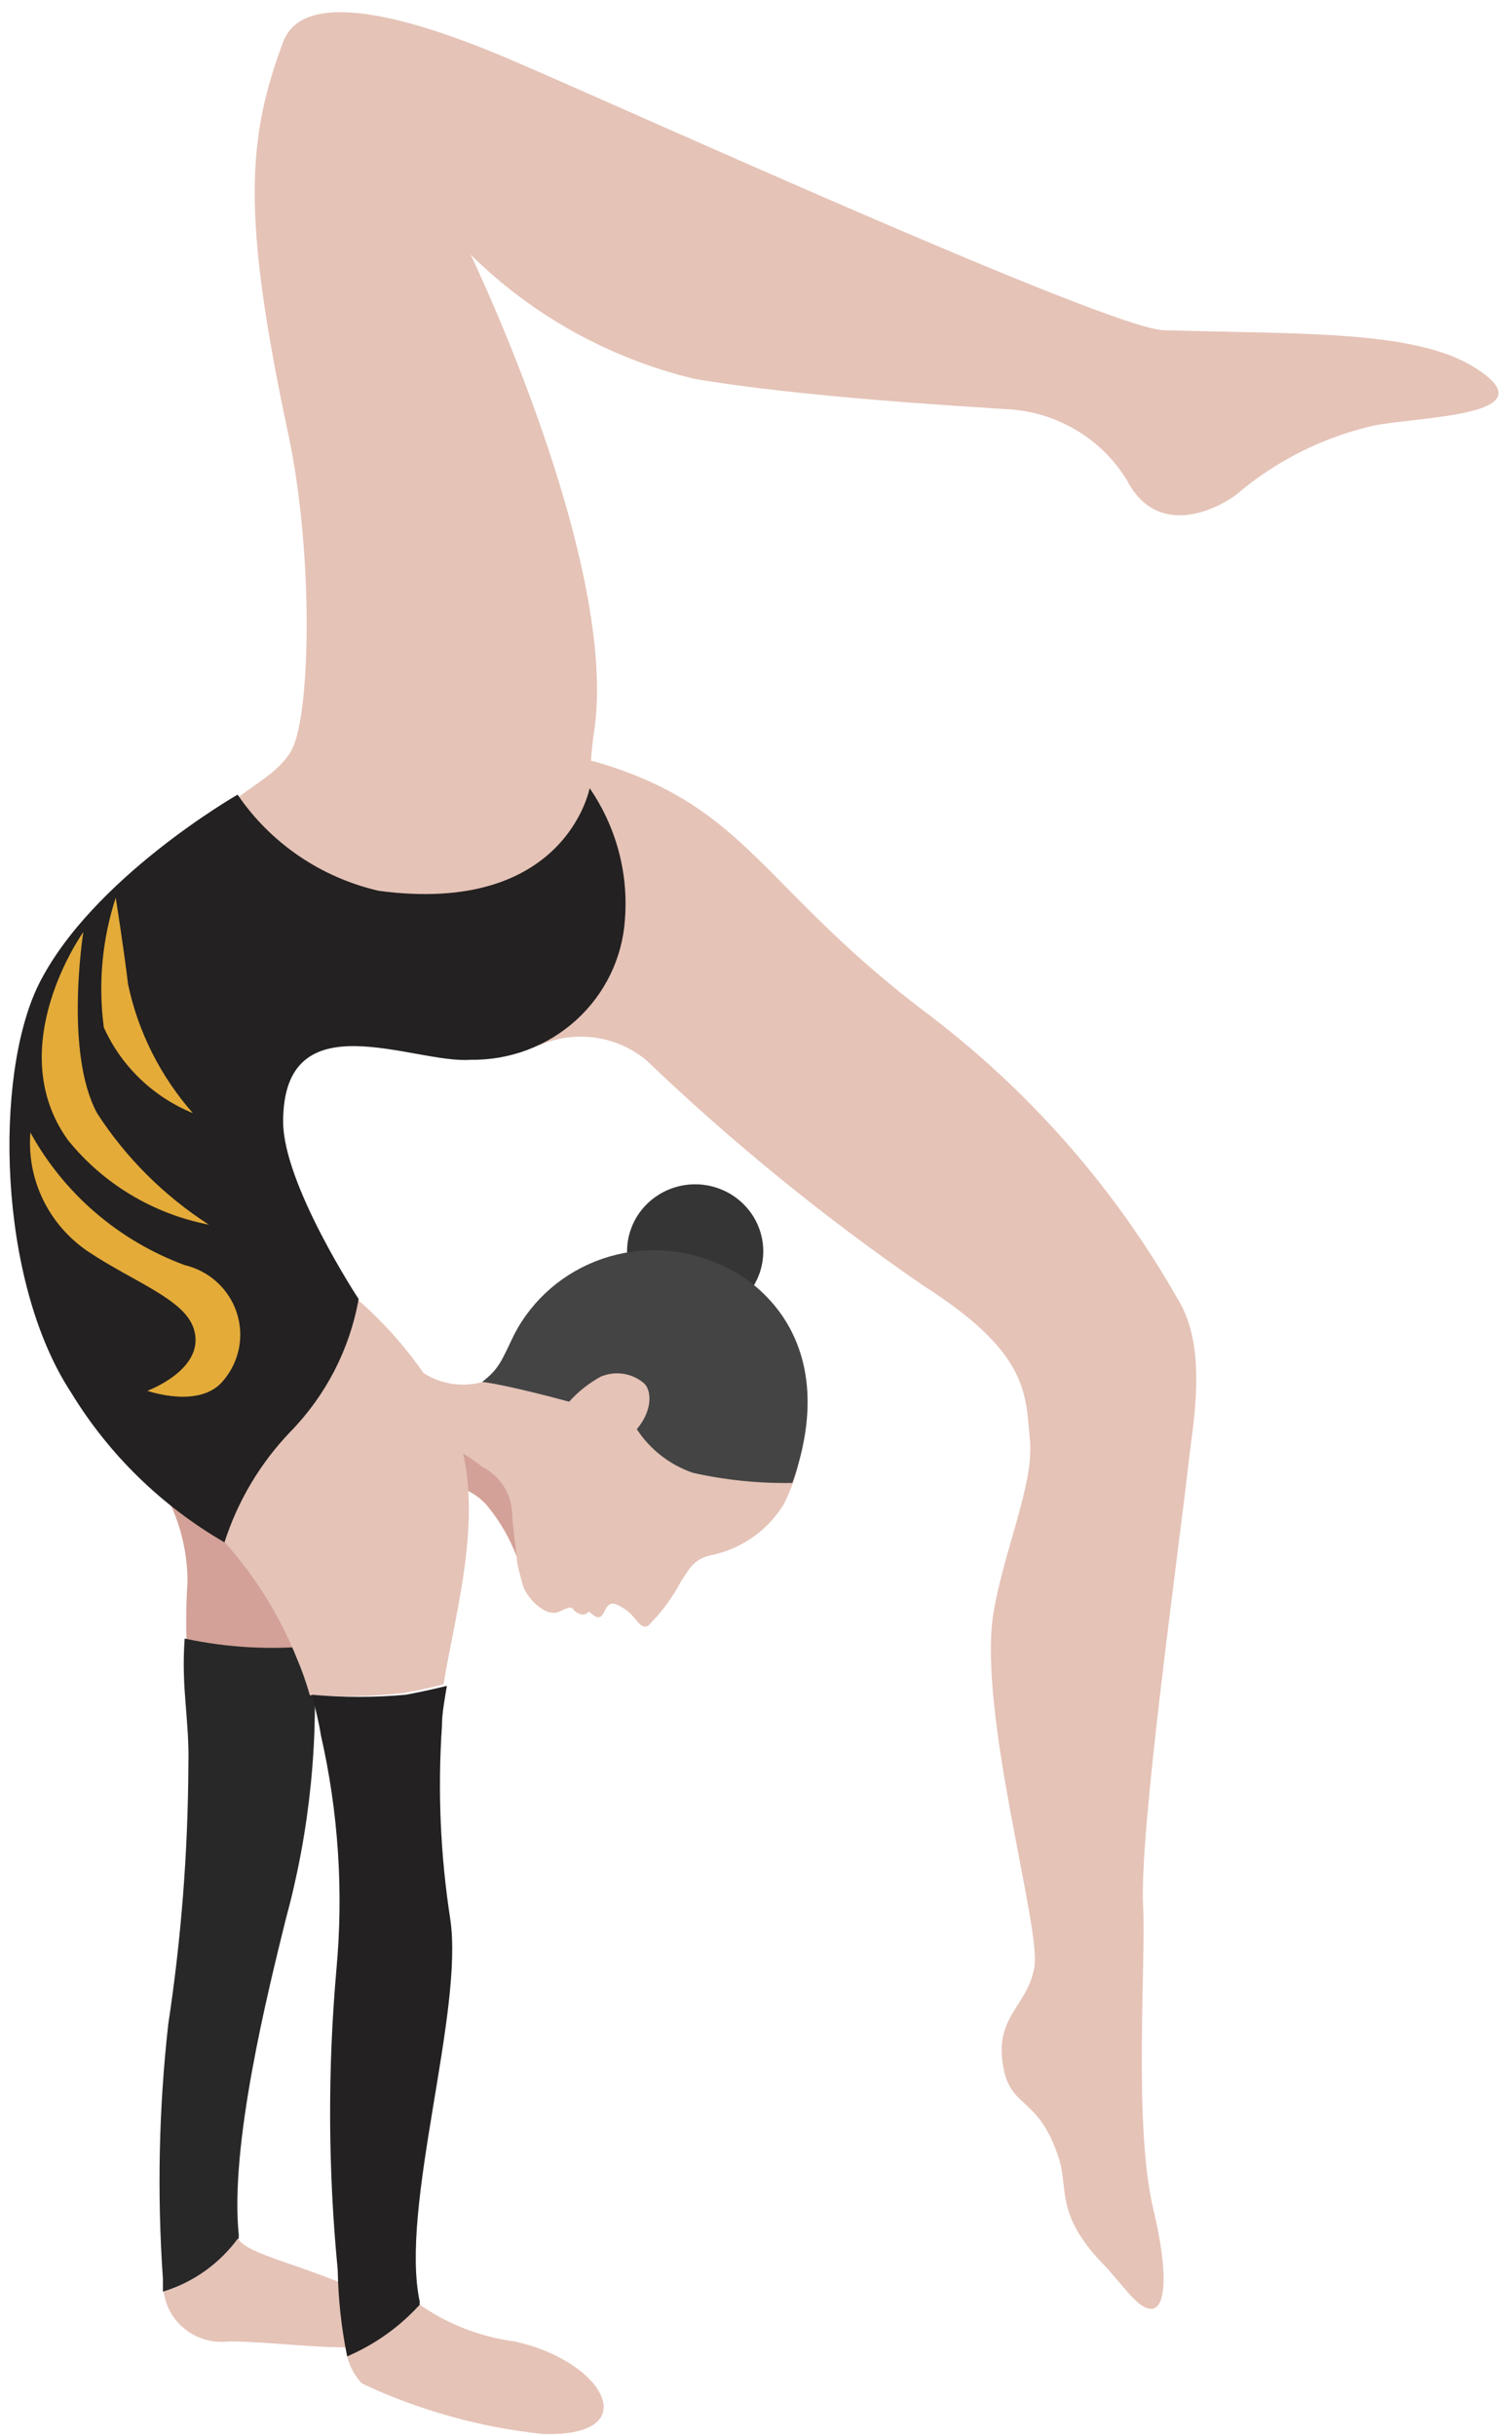 <svg width="100" height="161" viewBox="0 0 100 161" fill="none" xmlns="http://www.w3.org/2000/svg">
<path d="M10.504 98.011C11.732 99.952 12.389 102.19 12.403 104.476C12.288 106.255 12.288 108.04 12.403 109.819H20.816C20.816 109.819 24.425 101.057 20.409 98.626C17.29 97.252 13.773 97.034 10.504 98.011Z" fill="#D3A197"/>
<path d="M45.049 104.503C45.673 103.568 45.917 102.98 47.247 102.74C48.206 102.512 49.108 102.096 49.901 101.518C50.693 100.94 51.36 100.211 51.86 99.374C53.325 96.355 52.728 95.607 52.728 95.607C51.589 93.31 43.61 89.917 42.036 89.998C38.68 89.943 35.333 90.375 32.105 91.28C31.254 91.556 30.342 91.589 29.473 91.376C28.604 91.164 27.813 90.714 27.193 90.078L25.348 96.569C26.379 96.729 27.383 97.05 28.441 97.317C29.165 97.466 29.881 97.654 30.585 97.878C31.149 98.103 31.686 98.39 32.186 98.733C32.81 98.866 33.299 99.026 33.434 99.454C33.57 99.881 34.167 102.873 34.167 102.873C34.167 103.354 34.357 103.915 34.574 104.743C34.791 105.571 36.094 106.96 37.016 106.506C37.939 106.052 37.776 106.292 38.047 106.506C38.319 106.72 38.672 106.827 38.943 106.506C39.323 106.8 39.648 107.201 39.974 106.506C40.3 105.812 40.598 105.865 41.358 106.372C42.118 106.88 42.308 107.735 42.878 107.441C43.746 106.573 44.478 105.583 45.049 104.503Z" fill="#E5C3B7"/>
<path d="M25.564 98.278C25.564 98.278 26.84 94.699 28.441 95.153C29.704 95.507 30.878 96.116 31.887 96.943C32.457 97.232 32.939 97.662 33.287 98.192C33.635 98.722 33.835 99.332 33.868 99.961C33.868 100.469 34.167 102.873 34.167 102.873C33.73 101.706 33.107 100.615 32.321 99.641C30.259 96.97 25.564 98.278 25.564 98.278Z" fill="#D3A197"/>
<path d="M47.165 78.43C46.307 78.199 45.399 78.223 44.555 78.5C43.71 78.776 42.968 79.292 42.422 79.983C41.875 80.674 41.549 81.509 41.484 82.383C41.419 83.256 41.618 84.129 42.056 84.891C42.494 85.653 43.151 86.271 43.946 86.666C44.74 87.061 45.635 87.215 46.518 87.11C47.401 87.004 48.233 86.644 48.908 86.074C49.584 85.504 50.072 84.75 50.313 83.906C50.474 83.343 50.52 82.755 50.448 82.174C50.377 81.594 50.189 81.032 49.897 80.523C49.604 80.014 49.212 79.567 48.743 79.208C48.275 78.849 47.738 78.585 47.165 78.43Z" fill="#353535"/>
<path d="M52.403 98.012C50.194 98.049 47.99 97.825 45.836 97.344C44.303 96.819 42.994 95.803 42.118 94.459C43.258 93.096 43.041 91.787 42.579 91.413C42.193 91.086 41.721 90.872 41.217 90.796C40.713 90.721 40.198 90.787 39.73 90.986C38.943 91.418 38.237 91.978 37.641 92.642C37.641 92.642 33.652 91.547 31.888 91.333C33.027 90.452 33.163 89.944 34.004 88.208C35.218 85.858 37.309 84.061 39.838 83.195C42.367 82.328 45.139 82.459 47.572 83.559C50.422 84.708 55.605 88.956 52.403 98.012Z" fill="#444444"/>
<path d="M19.35 49.446C20.544 46.935 20.734 36.597 19.078 28.743C15.958 14.158 16.365 9.109 18.726 2.778C20.001 -0.668 26.514 0.801 34.166 4.113C42.66 7.773 73.378 21.718 76.96 21.825C86.187 22.092 93.513 21.825 97.475 24.255C102.74 27.514 93.866 27.514 90.854 28.129C87.503 28.895 84.392 30.454 81.791 32.67C80.814 33.445 76.662 35.796 74.545 31.762C73.7 30.365 72.511 29.2 71.088 28.374C69.666 27.547 68.055 27.087 66.404 27.034C63.691 26.847 52.836 26.232 45.889 25.03C40.298 23.679 35.192 20.842 31.127 16.829C31.127 16.829 41.059 37.398 39.268 48.511C38.508 53.854 40.136 56.525 34.682 60.986C29.227 65.448 17.695 64.78 14.547 58.903C11.399 53.026 17.83 52.598 19.35 49.446Z" fill="#E5C3B7"/>
<path d="M34.167 50.515C36.043 49.898 38.071 49.898 39.947 50.515C49.608 53.534 50.476 58.876 61.656 67.238C68.301 72.334 73.838 78.693 77.938 85.937C79.919 89.169 78.861 94.325 78.616 96.623C77.856 103.301 75.333 121.146 75.604 126.007C75.794 129.801 74.953 140.459 76.283 146.042C77.612 151.626 76.88 153.87 74.953 151.893C74.546 151.492 73.352 150.023 72.918 149.595C69.77 146.31 70.692 144.68 70.014 142.596C68.657 138.483 66.839 139.418 66.351 136.586C65.754 133.247 67.952 132.632 68.413 130.014C68.874 127.396 64.668 113.265 65.699 106.64C66.405 102.393 68.413 98.065 68.115 95.127C67.816 92.188 68.115 89.463 61.113 85.002C54.59 80.521 48.446 75.527 42.742 70.069C41.778 69.271 40.605 68.755 39.358 68.58C38.111 68.406 36.839 68.579 35.687 69.081L34.167 50.515Z" fill="#E5C3B7"/>
<path d="M15.796 147.939C15.779 147.878 15.779 147.813 15.796 147.752C15.171 141.848 17.695 131.724 18.889 126.889C20.503 120.991 21.117 114.872 20.707 108.777C17.868 109.057 15.001 108.895 12.213 108.296C11.969 111.635 12.539 113.639 12.458 116.711C12.431 122.425 11.986 128.13 11.128 133.781C10.504 139.369 10.385 145.001 10.775 150.61C10.775 150.878 10.775 151.171 10.775 151.465C12.79 150.851 14.55 149.615 15.796 147.939Z" fill="#282828"/>
<path d="M15.117 154.751C17.83 154.751 21.222 155.259 24.044 155.125C26.867 154.991 28.061 153.442 23.882 151.465C20.137 149.702 16.284 149.008 15.741 147.939C14.524 149.596 12.804 150.831 10.829 151.465C10.958 152.459 11.481 153.363 12.284 153.979C13.088 154.594 14.106 154.872 15.117 154.751Z" fill="#E5C3B7"/>
<path d="M26.623 111.902C27.6 111.742 28.577 111.528 29.337 111.315C30.096 106.48 32.484 98.786 29.689 93.523C28.168 90.616 26.106 88.016 23.611 85.857L13.462 89.223L10.504 98.011C14.591 100.942 17.753 104.953 19.622 109.578C19.965 110.378 20.255 111.199 20.49 112.036C22.534 112.173 24.587 112.128 26.623 111.902Z" fill="#E5C3B7"/>
<path d="M34.031 154.751C31.772 154.452 29.621 153.617 27.762 152.32C26.43 153.787 24.792 154.954 22.959 155.739C23.126 156.407 23.462 157.023 23.936 157.529C27.704 159.302 31.751 160.431 35.903 160.868C42.769 161.082 39.974 156.033 34.031 154.751Z" fill="#E5C3B7"/>
<path d="M27.763 152.32C27.745 152.259 27.745 152.194 27.763 152.133C26.406 145.909 30.721 132.899 29.771 126.782C29.125 122.584 28.943 118.33 29.228 114.093C29.228 113.211 29.418 112.276 29.554 111.422C28.686 111.635 27.709 111.849 26.84 112.009C24.773 112.196 22.693 112.196 20.626 112.009C20.87 112.944 21.114 113.959 21.223 114.681C22.376 119.744 22.724 124.953 22.254 130.121C21.666 136.744 21.694 143.405 22.336 150.023C22.369 151.943 22.578 153.856 22.96 155.74C24.792 154.954 26.431 153.787 27.763 152.32Z" fill="#232121"/>
<path d="M23.719 85.857C23.719 85.857 18.726 78.27 18.726 74.13C18.726 65.982 27.355 70.336 31.127 70.043C33.712 70.082 36.212 69.142 38.112 67.416C40.011 65.691 41.164 63.312 41.331 60.773C41.574 57.702 40.751 54.641 38.997 52.091C38.997 52.091 37.423 60.532 25.049 58.876C21.231 57.998 17.895 55.726 15.714 52.519C15.714 52.519 6.053 58.048 2.553 65.074C-0.405 71.084 -0.161 84.628 4.697 92.028C7.184 96.115 10.674 99.523 14.846 101.938C15.716 99.216 17.2 96.723 19.187 94.646C21.554 92.226 23.132 89.166 23.719 85.857Z" fill="#232121"/>
<path d="M5.511 61.601C5.511 61.601 0.084 69.188 4.48 75.332C6.813 78.236 10.124 80.226 13.815 80.941C10.854 79.035 8.338 76.531 6.434 73.595C4.236 69.588 5.511 61.601 5.511 61.601Z" fill="#E4AB39"/>
<path d="M7.654 59.33C6.753 62.097 6.485 65.025 6.867 67.905C8.02 70.466 10.128 72.494 12.756 73.569C10.611 71.135 9.135 68.201 8.468 65.047C8.224 62.937 7.654 59.33 7.654 59.33Z" fill="#E4AB39"/>
<path d="M2.01 74.851C1.888 76.373 2.175 77.9 2.842 79.278C3.509 80.657 4.532 81.838 5.809 82.705C8.848 84.735 12.186 85.857 12.81 87.807C13.678 90.478 9.744 91.921 9.744 91.921C9.744 91.921 13.217 93.15 14.764 91.253C15.29 90.636 15.649 89.898 15.804 89.106C15.959 88.316 15.906 87.499 15.651 86.733C15.395 85.968 14.945 85.279 14.344 84.733C13.742 84.187 13.009 83.802 12.213 83.613C7.85 81.999 4.226 78.888 2.01 74.851Z" fill="#E4AB39"/>
</svg>
